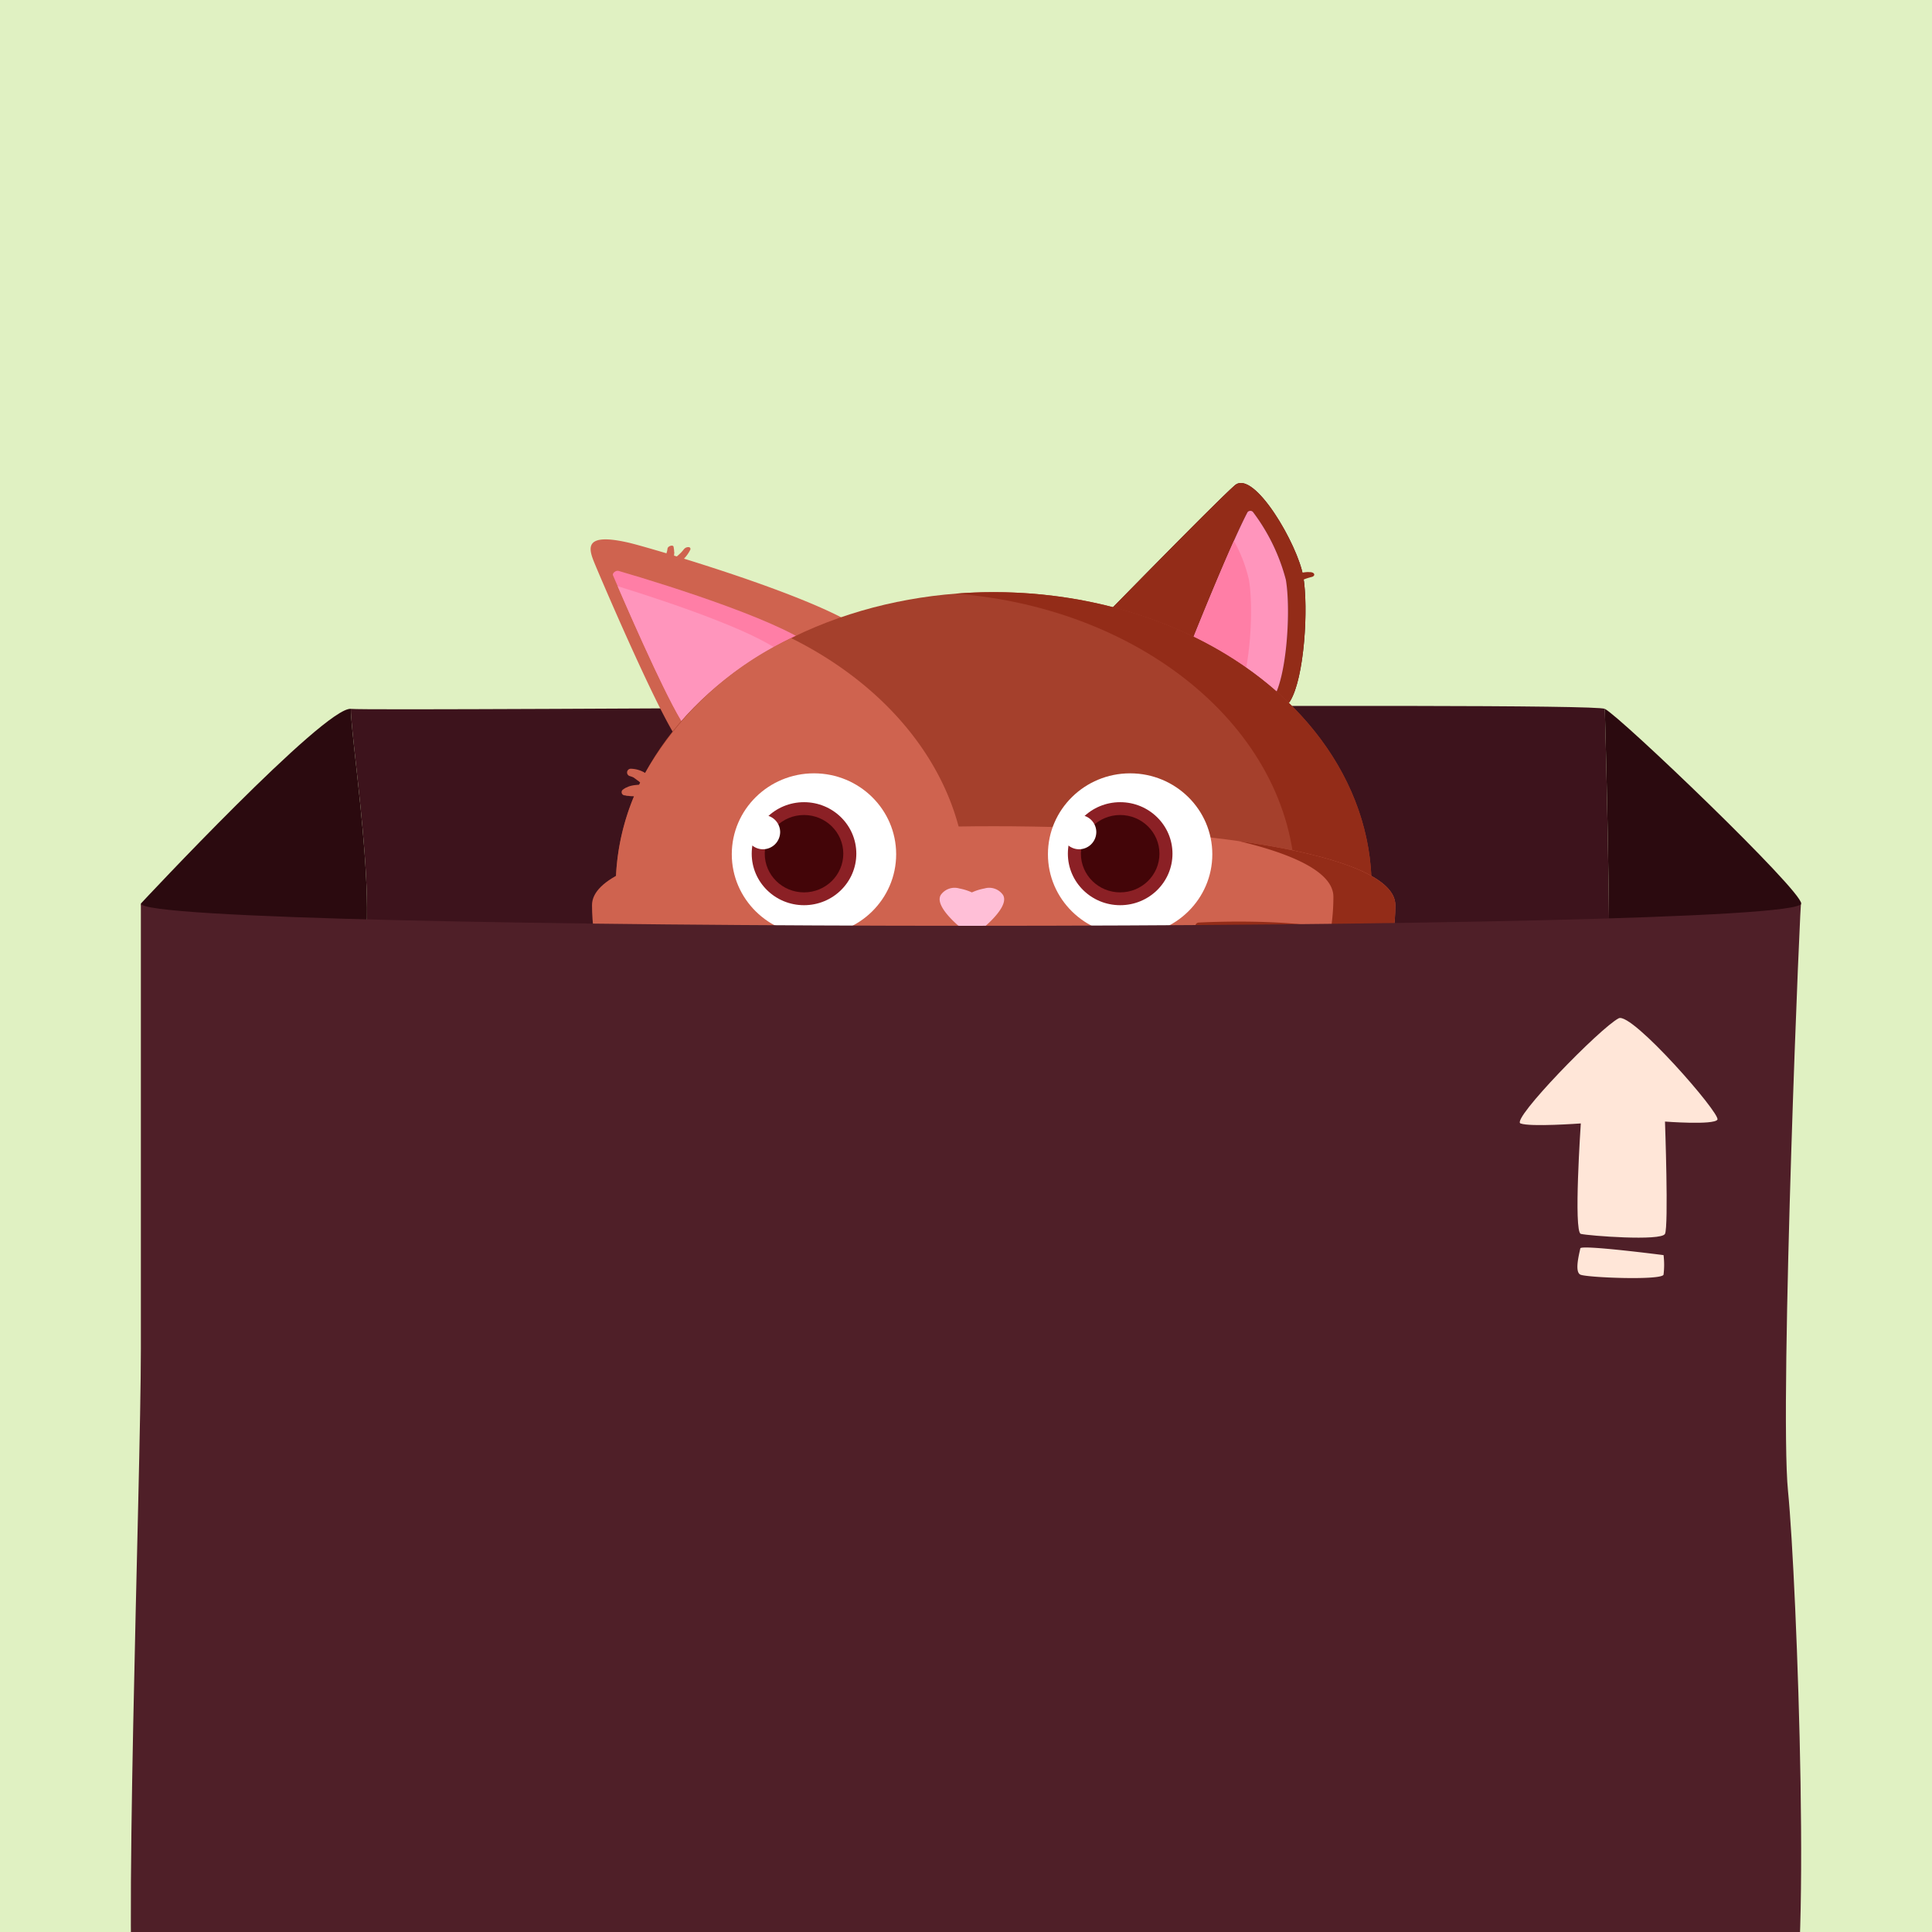 <svg xmlns="http://www.w3.org/2000/svg" xmlns:xlink="http://www.w3.org/1999/xlink" viewBox="0 0 200 200"><defs><style>.cls-1{fill:none;}.cls-2{fill:#e0f1c2;}.cls-3{clip-path:url(#clip-path);}.cls-4{fill:#67969a;}.cls-5{fill:#545667;}.cls-6{fill:#ed7777;}.cls-7{clip-path:url(#clip-path-2);}.cls-8{fill:#3d131c;}.cls-9{fill:#2b0a0f;}.cls-10{fill:#932c18;}.cls-11{fill:#632b52;}.cls-12{fill:#ff95bc;}.cls-13{fill:#ff7ea6;}.cls-14{fill:#cf634f;}.cls-15{fill:#a5402c;}.cls-16{fill:#fff;}.cls-17{fill:#8b2025;}.cls-18{fill:#430508;}.cls-19{fill:#ffbfd7;}.cls-20{fill:#4f1f28;}.cls-21{fill:#ffe6d8;}</style><clipPath id="clip-path"><rect class="cls-1" x="-220" y="-0.591" width="200" height="201.183"/></clipPath><clipPath id="clip-path-2"><rect class="cls-1" width="200" height="200"/></clipPath></defs><g id="Fondos"><rect class="cls-2" y="-0.119" width="200" height="200.237"/></g><g id="Gatos"><g class="cls-3"><path class="cls-4" d="M3.172,72.48c-3.557-4.809-8.729-7.694-14.49-9.404A141.344,141.344,0,0,1-.666,89.394c2.185,7.078,4.096,14.566,2.754,21.849A34.567,34.567,0,0,1-4.536,125.31c-.434.582-.886,1.151-1.346,1.714a36.008,36.008,0,0,0,11.322-11.745C10.427,106.55,10.5,95.782,8.497,85.93,7.53,81.167,6.061,76.388,3.172,72.48Z"/><path class="cls-5" d="M-20.468,49.655A78.327,78.327,0,0,1-11.552,62.677a30.109,30.109,0,0,0-3.241-15.265c-2.426-4.924-6.004-9.673-5.916-15.159.08-5.023,3.272-9.447,6.766-13.057A61.791,61.791,0,0,1,.888,7.921C3.896,6.285,7.379,4.5,8.213,1.179c.832-3.31-1.468-6.642-4.2-8.69-7.178-5.38-17.607-4.997-25.431-.608s-13.288,12.148-16.77,20.416A63.89,63.89,0,0,0-43.01,33.483,56.524,56.524,0,0,1-20.468,49.655Z"/><path class="cls-6" d="M2.088,111.243c1.342-7.282-.569-14.771-2.754-21.849A141.344,141.344,0,0,0-11.319,63.076c-.075-.135-.159-.264-.233-.399a78.327,78.327,0,0,0-8.916-13.022A56.524,56.524,0,0,0-43.01,33.483a41.682,41.682,0,0,0-16.286-2.765,55.998,55.998,0,0,0-15.318,3.095c6.144.591,12.269,1.41,18.345,2.389,9.467,1.503,19.232,3.596,26.97,9.263,8.739,6.374,13.815,16.48,18.55,26.197,4.507,9.241,9.105,19.142,7.943,29.361-1.592,13.907-13.428,24.422-25.741,31.044-6.281,3.369-13.042,6.123-20.098,7.124-.934.137-1.866.228-2.821.295-8.058.569-16.547-1.57-22.511-7.033-5.599-5.121-8.421-12.495-11.833-19.232-6.58-12.973-16.117-24.672-28.542-32.206a57.944,57.944,0,0,0-22.761-8.034c-.303-.038-.606-.062-.906-.095.086.117.173.235.261.354.237-.004.476-.02.715-.009h.005a12.014,12.014,0,0,0,.848,2.147q.651.886,1.302,1.774a31.732,31.732,0,0,1,1.866,2.812c3.11,3.155,7.034,5.376,10.611,7.946A99.969,99.969,0,0,1-112.01,96.346c1.245,1.176,2.453,2.391,3.593,3.669a48.71,48.71,0,0,1,3.688,4.647c.885,1.273,1.698,2.59,2.471,3.927,2.517,4.346,4.598,8.944,7.193,13.246a85.482,85.482,0,0,0,6.887,10.492c.259.314.514.631.784.934a23.984,23.984,0,0,0,3.54,3.286,16.953,16.953,0,0,0,6.438,2.938,65.344,65.344,0,0,0,12.652,5.411,39.19,39.19,0,0,0,9.786,1.713c.616.022,2.077.1,3.872.162,4.658.162,11.634.211,12.473-1.164.379-.044.76-.089,1.14-.157a51.287,51.287,0,0,0,31.612-18.427c.46-.564.912-1.133,1.346-1.714A34.567,34.567,0,0,0,2.088,111.243Z"/></g><g class="cls-7"><path class="cls-8" d="M166.13,73.38c-1.613-.809-127.122.271-129.809.003,0,3.763,3.763,26.338,0,28.219-1.605.802-6.29,1.36-11.135,1.736,22.753,9.136,78.859,7.811,141.373,4.477C166.79,96.145,166.13,73.38,166.13,73.38Z"/><path class="cls-9" d="M166.13,73.38s.66,22.765.428,34.435l2.528.237s17.27-13.192,17.369-14.517S167.743,74.189,166.13,73.38Z"/><path class="cls-9" d="M36.321,73.382c-2.688-.269-21.738,20.153-21.738,20.153.768,4.135,4.484,7.346,10.603,9.803,4.845-.376,9.53-.933,11.135-1.736C40.084,99.721,36.321,77.145,36.321,73.382Z"/><path class="cls-8" d="M111.117,67.048s14.745-15.125,16.717-16.813,6.524,6.162,7.079,9.435.121,10.494-1.362,12.915S113.912,72.578,111.117,67.048Z"/><path class="cls-10" d="M135.661,59.759l-.009.003Z"/><path class="cls-10" d="M135.65,59.229c-.048-.002-.097-.005-.145-.005l-.011,0a.888.888,0,0,0-.118-.006c-.129.004-.26.018-.386.035-.053.007-.106.016-.158.027-.815-3.462-5.101-10.669-6.999-9.045-1.972,1.688-16.717,16.813-16.717,16.813,2.795,5.53,20.951,7.958,22.434,5.537,1.435-2.344,1.888-9.184,1.412-12.588l.03-.014q.131-.058.273-.106c.047-.015.094-.03.141-.045l.064-.02.001,0-.011.002c.017-.002.039-.01.054-.014a1.205,1.205,0,0,0,.136-.037c-.022.006-.042.004.01-.008l.012-.003-.013.007.013-.007c.028-.006.056-.012.084-.018.194-.039.318-.153.291-.282C136.021,59.32,135.854,59.24,135.65,59.229Z"/><path class="cls-10" d="M135.473,59.811c.101-.015.037-.011,0,0Z"/><path class="cls-11" d="M129.15,53.013a.377.377,0,0,1,.544-.026,20.054,20.054,0,0,1,3.417,7.028c.524,3.089.118,9.884-1.272,12.213a12.412,12.412,0,0,1-7.576-3.363,2.808,2.808,0,0,1-.641-3.09C124.817,62.81,127.666,55.842,129.15,53.013Z"/><path class="cls-12" d="M129.15,53.013a.377.377,0,0,1,.544-.026,20.054,20.054,0,0,1,3.417,7.028c.524,3.089.118,9.884-1.272,12.213a12.412,12.412,0,0,1-7.576-3.363,2.808,2.808,0,0,1-.641-3.09C124.817,62.81,127.666,55.842,129.15,53.013Z"/><path class="cls-13" d="M129.288,60.015a15.466,15.466,0,0,0-1.551-4.028c-1.466,3.272-3.236,7.608-4.115,9.787a2.807,2.807,0,0,0,.641,3.091,10.847,10.847,0,0,0,4.122,2.57C129.472,68.624,129.762,62.809,129.288,60.015Z"/><path class="cls-14" d="M89.992,65.82c-2.395-2.465-12.579-5.949-19.186-7.987l.05-.052a3.659,3.659,0,0,0,.591-.85.189.189,0,0,0-.159-.293.588.588,0,0,0-.485.213c-.094.122-.197.24-.307.356l-.031.03q-.043.042-.087.083c-.062.058-.124.117-.188.174-.041.037-.085.073-.129.109-.096-.029-.194-.059-.288-.088.005-.035.011-.07.014-.103.006-.067.01-.134.011-.2a.158.158,0,0,0-.015-.119q-.033-.061.003-.015a.714.714,0,0,0-.004-.108c-.013-.124-.032-.247-.055-.367-.047-.24-.59-.082-.626.191-.009.067-.02.135-.033.203-.006.029-.011.059-.019.088q.019-.042-.004.01l-.027.081c-.003.011-.009.049-.017.08l-.014.022c-1.956-.584-3.379-.977-3.835-1.083-4.96-1.16-4.174.73-3.544,2.258s8.109,19.059,9.264,18.816S93.427,69.356,89.992,65.82Z"/><path class="cls-13" d="M84.531,67.301c1.44,1.483-1.87,3.755-5.996,5.811-3.516,1.48-6.622,2.557-7.027,2.642-.934.197-6.359-12.231-8.053-16.199-.095-.223.302-.536.58-.456C69.434,60.669,81.94,64.633,84.531,67.301Z"/><path class="cls-12" d="M71.104,75.456c1.206-.449,2.684-1.024,4.261-1.688,4.126-2.056,7.436-4.329,5.996-5.811-2.178-2.242-11.342-5.393-17.421-7.276C65.78,64.945,69.675,73.734,71.104,75.456Z"/><ellipse class="cls-15" cx="102.865" cy="91.82" rx="39.123" ry="30.522"/><path class="cls-10" d="M102.865,61.299q-1.999,0-3.947.155c19.754,1.543,35.177,14.55,35.177,30.367s-15.423,28.823-35.177,30.367q1.948.153,3.947.155c21.607,0,39.123-13.665,39.123-30.522S124.473,61.299,102.865,61.299Z"/><path class="cls-14" d="M66.086,80.849l-.003-.002C66.169,80.929,66.12,80.873,66.086,80.849Z"/><path class="cls-14" d="M81.901,66.056A34.108,34.108,0,0,0,66.784,80.016l-.001-.001a2.972,2.972,0,0,0-1.485-.436.388.388,0,0,0-.103.761c.053.015.106.032.158.05.024.009.048.017.071.026l.012.004-.002,0a.766.766,0,0,1,.26.145c.045.032.09.064.135.096l.021.015c.037.029.073.059.111.086.04.028.082.055.122.083l-.01-.01c.018.017.039.032.058.047.049.041.094.086.14.13-.036.074-.07.149-.105.223-.111.005-.222.015-.333.028a3.181,3.181,0,0,0-.73.148q-.207.076-.08.041l-.082.033c-.062.026-.128.048-.187.079a1.964,1.964,0,0,0-.312.212.33.33,0,0,0,.145.547c.071.017.147.018.216.035q-.044-.004-.004.005a.455.455,0,0,0,.134.021c.058.005.116.005.174.01l.044.003q-.141-.007.087.017c.131.011.263.015.394.018a24.397,24.397,0,0,0-1.892,9.385c0,10.837,7.246,20.348,18.158,25.764C92.814,112.169,100.06,102.658,100.06,91.82S92.814,71.472,81.901,66.056Z"/><path class="cls-14" d="M61.285,93.697c0,15.82,18.616,28.645,41.58,28.645s41.58-12.825,41.58-28.645C144.445,82.809,61.285,82.809,61.285,93.697Z"/><path class="cls-10" d="M146.168,97.182a5.44,5.44,0,0,0-.878-.561,7.001,7.001,0,0,0-1.009-.374,20.063,20.063,0,0,0,.165-2.55c0-3.08-6.66-5.288-16.208-6.626,6.012,1.427,9.795,3.348,9.795,5.765,0,13.525-12.554,25.024-30.07,29.285,18.146-1.529,32.679-11.107,35.84-23.394.244.14.483.288.717.444.31.208.692-.277.403-.522-.299-.252-.613-.483-.934-.704.056-.257.108-.515.153-.775a8.021,8.021,0,0,1,.783.236,9.723,9.723,0,0,1,.913.342A.328.328,0,0,0,146.168,97.182Z"/><ellipse class="cls-16" cx="84.262" cy="88.432" rx="8.508" ry="8.377"/><ellipse class="cls-17" cx="83.232" cy="88.374" rx="5.415" ry="5.332"/><ellipse class="cls-18" cx="83.232" cy="88.374" rx="4.066" ry="4.004"/><path class="cls-16" d="M78.96,87.916a1.773,1.773,0,1,1,1.801-1.773A1.789,1.789,0,0,1,78.96,87.916Z"/><ellipse class="cls-16" cx="116.99" cy="88.432" rx="8.508" ry="8.377"/><ellipse class="cls-17" cx="115.96" cy="88.374" rx="5.415" ry="5.332"/><ellipse class="cls-18" cx="115.96" cy="88.374" rx="4.066" ry="4.004"/><path class="cls-16" d="M111.688,87.916a1.773,1.773,0,1,1,1.801-1.773A1.789,1.789,0,0,1,111.688,87.916Z"/><path class="cls-19" d="M98.674,95.335c-.91-.897-1.713-1.974-1.284-2.692a1.742,1.742,0,0,1,1.919-.669,5.435,5.435,0,0,1,1.301.408,5.437,5.437,0,0,1,1.301-.408,1.742,1.742,0,0,1,1.919.669c.429.718-.36,1.795-1.256,2.692a14.04,14.04,0,0,1-1.067.955,1.3,1.3,0,0,1-1.741.008A14.325,14.325,0,0,1,98.674,95.335Z"/><path class="cls-10" d="M63.317,99.596a.375.375,0,0,1-.16-.715c4.765-2.241,16.471-1.619,16.966-1.591a.375.375,0,0,1,.354.395.382.382,0,0,1-.395.354c-.121-.007-12.012-.64-16.605,1.521A.371.371,0,0,1,63.317,99.596Z"/><path class="cls-10" d="M66.397,111.679a.375.375,0,0,1-.409-.608c3.623-3.821,14.754-7.501,15.224-7.655a.375.375,0,0,1,.473.239.382.382,0,0,1-.239.473c-.115.037-11.421,3.774-14.914,7.459A.372.372,0,0,1,66.397,111.679Z"/><path class="cls-10" d="M64.528,106.036a.375.375,0,0,1-.232-.671c4.58-3.58,16.551-4.475,17.058-4.511a.384.384,0,0,1,.401.348.376.376,0,0,1-.347.401c-.122.009-12.249.915-16.65,4.354A.373.373,0,0,1,64.528,106.036Z"/><path class="cls-10" d="M140.898,97.809a.375.375,0,0,0,.16-.715c-4.765-2.241-16.471-1.619-16.966-1.591a.375.375,0,0,0-.354.395.382.382,0,0,0,.395.354c.121-.007,12.012-.64,16.605,1.521A.371.371,0,0,0,140.898,97.809Z"/><path class="cls-10" d="M136.962,109.33a.375.375,0,0,0,.409-.608c-3.623-3.822-13.897-6.938-14.368-7.093a.375.375,0,0,0-.473.239.382.382,0,0,0,.239.473c.115.037,10.565,3.212,14.057,6.896A.373.373,0,0,0,136.962,109.33Z"/><path class="cls-10" d="M139.687,104.249a.375.375,0,0,0,.232-.671c-4.58-3.58-16.551-4.475-17.058-4.511a.384.384,0,0,0-.401.348.376.376,0,0,0,.347.401c.122.009,12.249.915,16.649,4.354A.374.374,0,0,0,139.687,104.249Z"/><path class="cls-14" d="M66.086,80.849l-.003-.002C66.169,80.929,66.12,80.873,66.086,80.849Z"/><path class="cls-20" d="M14.583,93.535v46.084c0,13.825-1.946,66.822-.512,70.048s168.489,2.535,171.024,0,.922-46.084,0-55.301,1.361-64.136,1.361-60.831C186.455,96.607,14.583,96.607,14.583,93.535Z"/><path class="cls-21" d="M167.567,105.413c-1.925.995-11.17,10.497-10.165,10.884s6.243,0,6.243,0-.769,11.239,0,11.433,8.327.775,8.714,0,0-11.627,0-11.627,5.038.388,5.426-.194S168.911,104.718,167.567,105.413Z"/><path class="cls-21" d="M163.593,129.23c-.103.539-.621,2.406,0,2.717s8.462.621,8.617,0a8.311,8.311,0,0,0,0-2.018S163.671,128.825,163.593,129.23Z"/></g></g></svg>